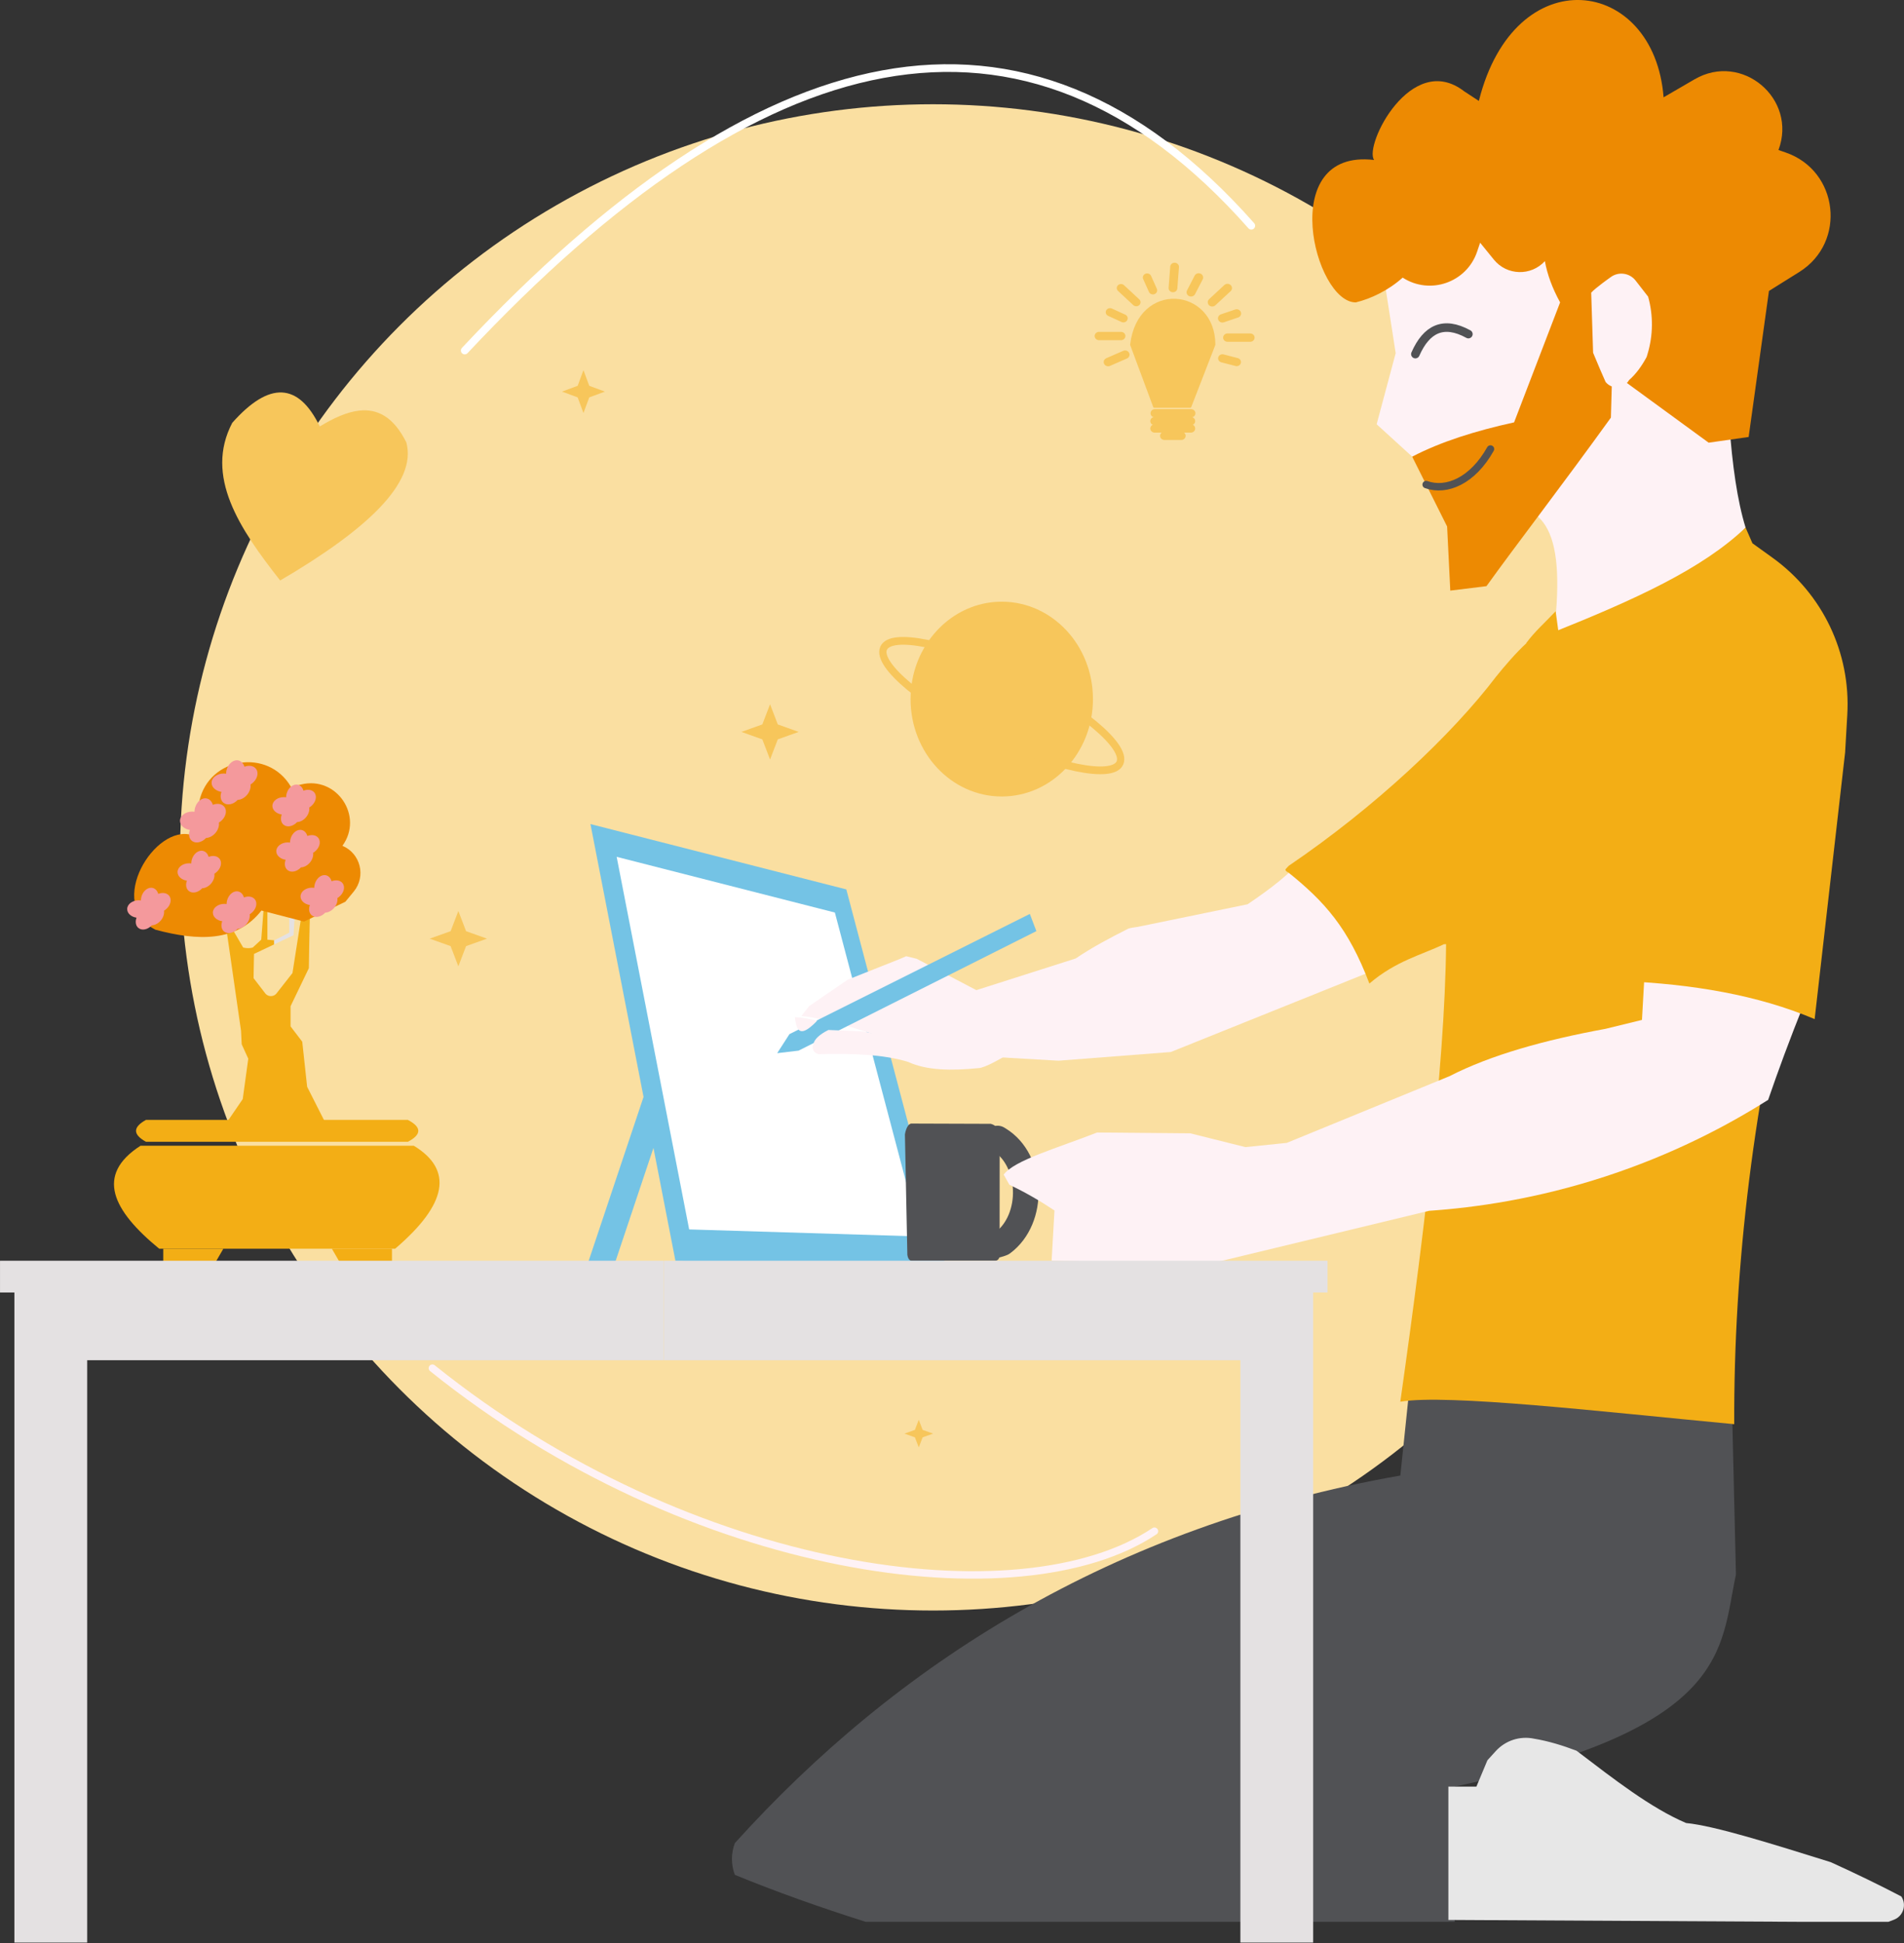 <?xml version="1.0" encoding="UTF-8" standalone="no"?>
<!DOCTYPE svg PUBLIC "-//W3C//DTD SVG 1.1//EN" "http://www.w3.org/Graphics/SVG/1.1/DTD/svg11.dtd">
<svg width="100%" height="100%" viewBox="0 0 931 950" version="1.1" xmlns="http://www.w3.org/2000/svg" xmlns:xlink="http://www.w3.org/1999/xlink" xml:space="preserve" xmlns:serif="http://www.serif.com/" style="fill-rule:evenodd;clip-rule:evenodd;stroke-linecap:round;stroke-linejoin:round;stroke-miterlimit:1.5;">
    <rect x="0" y="0" width="931" height="950" fill="#333333" stroke="none"/>
    <g transform="matrix(1,0,0,1,-1040.76,-1013.63)">
        <g transform="matrix(0.804,0,0,0.804,321.535,246.934)">
            <circle cx="1462" cy="1475" r="458" style="fill:rgb(250,223,161);"/>
            <clipPath id="_clip1">
                <circle cx="1462" cy="1475" r="458"/>
            </clipPath>
            <g clip-path="url(#_clip1)">
                <g transform="matrix(1.244,-2.07153e-16,2.07153e-16,1.244,-399.96,-307.164)">
                    <path d="M1252,1682.3C1378.39,1783.87 1539.51,1805.75 1605,1762" style="fill:none;stroke:rgb(254,242,245);stroke-width:3.64px;"/>
                </g>
                <g transform="matrix(1.311,0,0,1.4,-1123.04,-465.737)">
                    <g transform="matrix(0,-1.506,-1.506,0,2003.69,1275.17)">
                        <path d="M-28.094,-28.094C-43.61,-28.094 -56.188,-15.516 -56.188,0C-56.188,15.516 -43.61,28.094 -28.094,28.094C-25.745,28.094 -23.463,27.806 -21.282,27.262C-9.058,24.218 0,13.167 0,0C0,-15.516 -12.578,-28.094 -28.094,-28.094" style="fill:rgb(247,198,91);fill-rule:nonzero;"/>
                    </g>
                    <g transform="matrix(0.622,-1.372,-1.372,-0.622,2048.99,1280.64)">
                        <ellipse cx="-36.397" cy="16.513" rx="9.578" ry="39.968" style="fill:none;stroke:rgb(247,198,91);stroke-width:2.23px;stroke-linecap:butt;stroke-linejoin:miter;stroke-miterlimit:10;"/>
                    </g>
                </g>
                <g id="lampada" transform="matrix(1.029,0,0,0.976,-367.738,101.011)">
                    <g transform="matrix(-2.068,1.865,1.865,2.068,1937.81,1071.19)">
                        <path d="M15.458,-5.652C4.79,-15.12 -6.068,-3.199 2.364,6.154L15.458,13.047L21.124,7.94L15.458,-5.652Z" style="fill:rgb(247,198,91);fill-rule:nonzero;stroke:rgb(247,198,91);stroke-width:0.46px;stroke-linecap:butt;stroke-miterlimit:2;"/>
                    </g>
                    <g transform="matrix(2.785,0,0,2.785,1909.33,1131.06)">
                        <path d="M0,0L7.663,0" style="fill:none;fill-rule:nonzero;stroke:rgb(247,198,91);stroke-width:1.86px;stroke-linecap:butt;stroke-linejoin:miter;stroke-miterlimit:10;"/>
                    </g>
                    <g transform="matrix(2.785,0,0,2.785,1909.18,1135.95)">
                        <path d="M0,0L7.664,0" style="fill:none;fill-rule:nonzero;stroke:rgb(247,198,91);stroke-width:1.86px;stroke-linecap:butt;stroke-linejoin:miter;stroke-miterlimit:10;"/>
                    </g>
                    <g transform="matrix(2.785,0,0,2.785,1909.18,1140.53)">
                        <path d="M0,0L7.664,0" style="fill:none;fill-rule:nonzero;stroke:rgb(247,198,91);stroke-width:1.86px;stroke-linecap:butt;stroke-linejoin:miter;stroke-miterlimit:10;"/>
                    </g>
                    <g transform="matrix(2.785,0,0,2.785,1914.96,1145.11)">
                        <path d="M0,0L3.562,0" style="fill:none;fill-rule:nonzero;stroke:rgb(247,198,91);stroke-width:1.86px;stroke-linecap:butt;stroke-linejoin:miter;stroke-miterlimit:10;"/>
                    </g>
                    <g transform="matrix(2.53,-1.164,-1.164,-2.53,1883.09,1101.03)">
                        <path d="M-0.181,0.828L3.779,0.827" style="fill:none;fill-rule:nonzero;stroke:rgb(247,198,91);stroke-width:1.89px;stroke-linecap:butt;stroke-linejoin:miter;stroke-miterlimit:10;"/>
                    </g>
                    <g transform="matrix(2.785,0,0,2.785,1876.28,1082.92)">
                        <path d="M0,0L4.669,0" style="fill:none;fill-rule:nonzero;stroke:rgb(247,198,91);stroke-width:1.86px;stroke-linecap:butt;stroke-linejoin:miter;stroke-miterlimit:10;"/>
                    </g>
                    <g transform="matrix(2.509,1.209,1.209,-2.509,1884,1066.56)">
                        <path d="M-0.156,-0.684L2.994,-0.684" style="fill:none;fill-rule:nonzero;stroke:rgb(247,198,91);stroke-width:1.82px;stroke-linecap:butt;stroke-linejoin:miter;stroke-miterlimit:10;"/>
                    </g>
                    <g transform="matrix(1.991,1.947,1.947,-1.991,1893.65,1051.16)">
                        <path d="M-0.645,-1.583L3.883,-1.583" style="fill:none;fill-rule:nonzero;stroke:rgb(247,198,91);stroke-width:1.81px;stroke-linecap:butt;stroke-linejoin:miter;stroke-miterlimit:10;"/>
                    </g>
                    <g transform="matrix(1.089,2.563,2.563,-1.089,1909.44,1047.32)">
                        <path d="M-0.952,-1.439L2.175,-1.439" style="fill:none;fill-rule:nonzero;stroke:rgb(247,198,91);stroke-width:1.82px;stroke-linecap:butt;stroke-linejoin:miter;stroke-miterlimit:10;"/>
                    </g>
                    <g transform="matrix(-0.2,2.778,2.778,0.2,1927.03,1047.4)">
                        <path d="M-2.552,-2.375L2.21,-2.375" style="fill:none;fill-rule:nonzero;stroke:rgb(247,198,91);stroke-width:1.86px;stroke-linecap:butt;stroke-linejoin:miter;stroke-miterlimit:10;"/>
                    </g>
                    <g transform="matrix(-1.224,2.502,2.502,1.224,1936.07,1055.11)">
                        <path d="M-2.652,-1.655L1.033,-1.655" style="fill:none;fill-rule:nonzero;stroke:rgb(247,198,91);stroke-width:1.9px;stroke-linecap:butt;stroke-linejoin:miter;stroke-miterlimit:10;"/>
                    </g>
                    <g transform="matrix(-1.991,1.947,1.947,1.991,1947.56,1063.77)">
                        <path d="M-3.883,-1.583L0.645,-1.583" style="fill:none;fill-rule:nonzero;stroke:rgb(247,198,91);stroke-width:1.91px;stroke-linecap:butt;stroke-linejoin:miter;stroke-miterlimit:10;"/>
                    </g>
                    <g transform="matrix(-2.623,0.936,0.936,2.623,1949.96,1073.22)">
                        <path d="M-3.115,-0.54L0.093,-0.54" style="fill:none;fill-rule:nonzero;stroke:rgb(247,198,91);stroke-width:1.89px;stroke-linecap:butt;stroke-linejoin:miter;stroke-miterlimit:10;"/>
                    </g>
                    <g transform="matrix(-2.785,0,0,2.785,1952.21,1083.92)">
                        <path d="M-4.821,0L0,0" style="fill:none;fill-rule:nonzero;stroke:rgb(247,198,91);stroke-width:1.86px;stroke-linecap:butt;stroke-linejoin:miter;stroke-miterlimit:10;"/>
                    </g>
                    <g transform="matrix(-2.686,-0.736,-0.736,2.686,1949.66,1095.77)">
                        <path d="M-3.078,0.414L0.056,0.414" style="fill:none;fill-rule:nonzero;stroke:rgb(247,198,91);stroke-width:1.83px;stroke-linecap:butt;stroke-linejoin:miter;stroke-miterlimit:10;"/>
                    </g>
                </g>
            </g>
        </g>
        <g transform="matrix(-0.204,1.819,1.819,0.204,1225.12,1213.6)">
            <path d="M7.995,-38.031C-4.267,-29.407 -4.655,-21.634 6.339,-14.678C3.709,-11.274 1.687,-7.915 0.956,-4.653C-0.105,0.077 1.547,4.604 7.995,8.771C18.386,12.87 32.341,0.894 48.408,-20.61C35.798,-33.032 22.976,-43.824 7.995,-38.031" style="fill:rgb(247,198,91);fill-rule:nonzero;"/>
        </g>
        <g transform="matrix(0.583,0,0,0.583,548.333,497.917)">
            <path d="M1334,1195L1338.86,1208.14L1352,1213L1338.86,1217.86L1334,1231L1329.14,1217.86L1316,1213L1329.14,1208.14L1334,1195Z" style="fill:rgb(247,198,91);"/>
        </g>
        <g transform="matrix(0.778,0,0,0.751,379.444,460.516)">
            <path d="M1334,1195L1338.86,1208.14L1352,1213L1338.86,1217.86L1334,1231L1329.14,1217.86L1316,1213L1329.14,1208.14L1334,1195Z" style="fill:rgb(247,198,91);"/>
        </g>
        <g transform="matrix(0.778,0,0,0.751,227.025,561.605)">
            <path d="M1334,1195L1338.86,1208.14L1352,1213L1338.86,1217.86L1334,1231L1329.14,1217.86L1316,1213L1329.14,1208.14L1334,1195Z" style="fill:rgb(247,198,91);"/>
        </g>
        <g transform="matrix(0.389,0,0,0.375,971.083,1259.69)">
            <path d="M1334,1195L1338.86,1208.14L1352,1213L1338.86,1217.86L1334,1231L1329.14,1217.86L1316,1213L1329.14,1208.14L1334,1195Z" style="fill:rgb(247,198,91);"/>
        </g>
        <g id="cores">
        </g>
        <g transform="matrix(2.785,0,0,2.785,1730.04,1953.27)">
            <path d="M0,-94.068L-1.635,-78.353C-52.433,-69.417 -90.243,-45.084 -118.476,-13.821C-119.158,-12.026 -119.158,-10.043 -118.476,-8.248C-111.277,-5.293 -103.592,-2.558 -95.516,0L7.913,0L7.913,-23.74C56.517,-34.065 54.485,-47.967 57.288,-60.966L56.507,-94.068L0,-94.068Z" style="fill:rgb(81,82,85);fill-rule:nonzero;"/>
        </g>
        <g transform="matrix(2.785,0,0,2.785,1748.97,1863.21)">
            <path d="M0,32.005L0,8.6L4.922,8.6L6.857,3.974L8.313,2.372C10.016,0.498 12.573,-0.334 15.042,0.185C17.56,0.606 20.044,1.362 22.507,2.302C29.115,7.332 35.529,12.345 41.733,14.99C46.787,15.474 57.052,18.717 67.135,21.863C71.508,23.849 75.646,25.854 79.522,27.881C80.501,29.342 79.871,31.34 78.236,31.965L77.254,32.339L62.213,32.339L0,32.005Z" style="fill:rgb(231,231,231);fill-rule:nonzero;"/>
        </g>
        <g transform="matrix(2.785,0,0,2.785,1120.6,1630.36)">
            <path d="M0,-2.226L0,0L9.259,0L10.549,-2.226" style="fill:rgb(243,174,21);fill-rule:nonzero;"/>
        </g>
        <g transform="matrix(2.785,0,0,2.785,1232.41,1630.36)">
            <path d="M0,-2.226L0,0L-9.259,0L-10.549,-2.226" style="fill:rgb(243,174,21);fill-rule:nonzero;"/>
        </g>
        <g transform="matrix(2.785,0,0,2.785,1118.61,1573.82)">
            <path d="M0,18.08L41.42,18.08C50.575,10.266 51.67,4.24 44.704,0L-3.284,0C-11.279,5.144 -8.185,11.365 0,18.08" style="fill:rgb(243,174,21);fill-rule:nonzero;"/>
        </g>
        <g transform="matrix(2.785,0,0,2.785,1240.19,1571.89)">
            <path d="M0,-3.845L-45.979,-3.845C-48.307,-2.563 -48.307,-1.281 -45.979,0L0,0C2.445,-1.281 2.445,-2.563 0,-3.845" style="fill:rgb(243,174,21);fill-rule:nonzero;"/>
        </g>
        <path d="M1199.67,1562.23L1151.77,1562.23L1159.45,1551.01L1162.16,1531.26L1158.94,1524.2L1158.62,1517.65L1151.77,1470.05L1154.88,1468.7L1159.66,1476.91C1161.4,1477.33 1162.96,1477.33 1164.34,1476.91L1168.5,1473.07L1169.64,1458.31L1171.51,1458.31L1171.51,1473.07L1174.79,1473.37L1174.79,1475.38L1164.96,1480.03L1164.75,1491.88L1170.57,1499.46C1171.65,1500.7 1173.4,1500.99 1174.79,1500.29C1175.1,1500.14 1175.39,1499.93 1175.65,1499.68L1175.87,1499.46L1183.77,1489.38L1189.07,1455.51L1192.4,1455.51L1191.98,1474.73L1191.78,1487L1182.84,1505.6L1182.84,1515.47L1188.55,1522.95L1190.94,1544.98L1199.67,1562.23Z" style="fill:rgb(243,174,21);"/>
        <path d="M1174.79,1473.37L1174.94,1473.38L1182.21,1469.64L1182.21,1462.57L1184.81,1462.26L1184.29,1470.89L1174.79,1475.38L1174.79,1473.37Z" style="fill:rgb(228,225,226);"/>
        <g transform="matrix(2.785,0,0,2.785,1168.6,1394.65)">
            <path d="M0,23.04C-4.342,28.584 -11.091,28.416 -18.614,26.409C-27.454,21.871 -18.653,7.797 -12.219,9.793L-10.92,3.88C-9.209,-3.909 1.174,-5.544 5.196,1.342L6.967,0.908C13.217,-0.623 17.987,6.462 14.218,11.677C17.404,13.014 18.4,17.046 16.202,19.713L14.732,21.498L7.48,24.981L0,23.04Z" style="fill:rgb(237,138,2);fill-rule:nonzero;"/>
        </g>
        <g transform="matrix(2.785,0,0,2.785,1148.15,1446.19)">
            <path d="M0,-4.534C-0.398,-5.064 -1.178,-5.179 -1.927,-4.888C-2.082,-5.402 -2.416,-5.799 -2.882,-5.924C-3.705,-6.143 -4.605,-5.444 -4.894,-4.362C-4.951,-4.149 -4.973,-3.938 -4.976,-3.732C-5.1,-3.75 -5.228,-3.761 -5.359,-3.761C-6.479,-3.761 -7.386,-3.071 -7.386,-2.22C-7.386,-1.47 -6.681,-0.847 -5.747,-0.709C-6.002,-0.017 -5.902,0.696 -5.424,1.092C-4.799,1.609 -3.766,1.391 -3.052,0.624C-2.507,0.6 -1.913,0.299 -1.47,-0.236C-1.031,-0.768 -0.846,-1.403 -0.92,-1.94C-0.845,-1.986 -0.768,-2.029 -0.695,-2.084C0.2,-2.757 0.511,-3.854 0,-4.534" style="fill:rgb(244,153,156);fill-rule:nonzero;"/>
        </g>
        <g transform="matrix(2.785,0,0,2.785,1150.5,1421.5)">
            <path d="M0,-4.788C-0.421,-5.348 -1.244,-5.469 -2.035,-5.162C-2.199,-5.705 -2.552,-6.124 -3.044,-6.256C-3.912,-6.487 -4.863,-5.749 -5.168,-4.607C-5.229,-4.381 -5.251,-4.158 -5.255,-3.941C-5.386,-3.96 -5.52,-3.972 -5.659,-3.972C-6.841,-3.972 -7.8,-3.244 -7.8,-2.345C-7.8,-1.553 -7.055,-0.894 -6.068,-0.749C-6.338,-0.018 -6.233,0.735 -5.728,1.153C-5.068,1.699 -3.977,1.469 -3.223,0.659C-2.648,0.634 -2.02,0.315 -1.552,-0.25C-1.088,-0.811 -0.893,-1.482 -0.972,-2.049C-0.892,-2.097 -0.811,-2.143 -0.734,-2.201C0.211,-2.911 0.54,-4.069 0,-4.788" style="fill:rgb(244,153,156);fill-rule:nonzero;"/>
        </g>
        <g transform="matrix(2.785,0,0,2.785,1165.95,1402.89)">
            <path d="M0,-4.788C-0.421,-5.348 -1.244,-5.469 -2.035,-5.162C-2.199,-5.705 -2.552,-6.124 -3.044,-6.256C-3.912,-6.487 -4.863,-5.749 -5.168,-4.607C-5.229,-4.381 -5.251,-4.158 -5.255,-3.941C-5.386,-3.96 -5.52,-3.972 -5.659,-3.972C-6.841,-3.972 -7.8,-3.243 -7.8,-2.345C-7.8,-1.553 -7.055,-0.894 -6.068,-0.749C-6.338,-0.018 -6.233,0.735 -5.728,1.153C-5.068,1.699 -3.977,1.469 -3.223,0.659C-2.648,0.634 -2.02,0.315 -1.552,-0.25C-1.088,-0.811 -0.893,-1.482 -0.972,-2.049C-0.892,-2.097 -0.811,-2.143 -0.734,-2.201C0.211,-2.911 0.54,-4.069 0,-4.788" style="fill:rgb(244,153,156);fill-rule:nonzero;"/>
        </g>
        <g transform="matrix(2.785,0,0,2.785,1194.53,1413.84)">
            <path d="M0,-4.534C-0.398,-5.064 -1.178,-5.179 -1.927,-4.888C-2.082,-5.402 -2.416,-5.799 -2.882,-5.924C-3.705,-6.143 -4.605,-5.444 -4.894,-4.362C-4.952,-4.149 -4.973,-3.938 -4.976,-3.732C-5.1,-3.75 -5.228,-3.761 -5.359,-3.761C-6.479,-3.761 -7.387,-3.071 -7.387,-2.22C-7.387,-1.47 -6.681,-0.847 -5.747,-0.709C-6.002,-0.017 -5.902,0.696 -5.424,1.092C-4.799,1.609 -3.766,1.391 -3.052,0.624C-2.508,0.6 -1.913,0.299 -1.47,-0.236C-1.031,-0.768 -0.846,-1.403 -0.92,-1.94C-0.845,-1.986 -0.768,-2.029 -0.695,-2.084C0.2,-2.757 0.511,-3.854 0,-4.534" style="fill:rgb(244,153,156);fill-rule:nonzero;"/>
        </g>
        <g transform="matrix(2.785,0,0,2.785,1196.43,1435.98)">
            <path d="M0,-4.534C-0.398,-5.064 -1.178,-5.179 -1.927,-4.888C-2.082,-5.402 -2.416,-5.799 -2.882,-5.924C-3.705,-6.143 -4.605,-5.444 -4.894,-4.362C-4.951,-4.149 -4.973,-3.938 -4.976,-3.732C-5.1,-3.75 -5.228,-3.761 -5.359,-3.761C-6.479,-3.761 -7.386,-3.071 -7.386,-2.22C-7.386,-1.47 -6.681,-0.847 -5.747,-0.709C-6.002,-0.017 -5.902,0.696 -5.424,1.092C-4.799,1.609 -3.766,1.391 -3.052,0.624C-2.507,0.6 -1.913,0.299 -1.47,-0.236C-1.031,-0.768 -0.846,-1.403 -0.92,-1.94C-0.845,-1.986 -0.768,-2.029 -0.695,-2.084C0.2,-2.757 0.511,-3.854 0,-4.534" style="fill:rgb(244,153,156);fill-rule:nonzero;"/>
        </g>
        <g transform="matrix(2.785,0,0,2.785,1208.29,1458.11)">
            <path d="M0,-4.534C-0.398,-5.064 -1.178,-5.179 -1.927,-4.888C-2.082,-5.402 -2.416,-5.799 -2.882,-5.924C-3.705,-6.143 -4.605,-5.444 -4.894,-4.362C-4.952,-4.148 -4.973,-3.938 -4.976,-3.732C-5.1,-3.75 -5.228,-3.761 -5.359,-3.761C-6.479,-3.761 -7.387,-3.071 -7.387,-2.22C-7.387,-1.47 -6.681,-0.847 -5.747,-0.709C-6.002,-0.017 -5.902,0.696 -5.424,1.092C-4.799,1.609 -3.766,1.391 -3.052,0.624C-2.508,0.6 -1.913,0.299 -1.47,-0.236C-1.031,-0.768 -0.846,-1.403 -0.92,-1.94C-0.845,-1.986 -0.768,-2.029 -0.695,-2.084C0.2,-2.757 0.511,-3.854 0,-4.534" style="fill:rgb(244,153,156);fill-rule:nonzero;"/>
        </g>
        <g transform="matrix(2.785,0,0,2.785,1165.42,1466.03)">
            <path d="M0,-4.534C-0.398,-5.064 -1.178,-5.179 -1.927,-4.888C-2.082,-5.402 -2.416,-5.799 -2.882,-5.924C-3.705,-6.143 -4.605,-5.444 -4.894,-4.362C-4.951,-4.149 -4.973,-3.938 -4.976,-3.732C-5.1,-3.75 -5.228,-3.761 -5.359,-3.761C-6.479,-3.761 -7.386,-3.071 -7.386,-2.22C-7.386,-1.47 -6.681,-0.847 -5.747,-0.709C-6.002,-0.017 -5.902,0.696 -5.424,1.092C-4.799,1.609 -3.766,1.391 -3.052,0.624C-2.507,0.6 -1.913,0.299 -1.47,-0.236C-1.031,-0.768 -0.846,-1.403 -0.92,-1.94C-0.845,-1.986 -0.768,-2.029 -0.695,-2.084C0.2,-2.757 0.511,-3.854 0,-4.534" style="fill:rgb(244,153,156);fill-rule:nonzero;"/>
        </g>
        <g transform="matrix(2.785,0,0,2.785,1123.52,1464.29)">
            <path d="M0,-4.534C-0.398,-5.064 -1.178,-5.179 -1.927,-4.888C-2.082,-5.402 -2.416,-5.799 -2.882,-5.924C-3.705,-6.143 -4.605,-5.444 -4.894,-4.362C-4.951,-4.148 -4.973,-3.938 -4.976,-3.732C-5.1,-3.75 -5.228,-3.761 -5.359,-3.761C-6.479,-3.761 -7.386,-3.071 -7.386,-2.22C-7.386,-1.47 -6.681,-0.847 -5.747,-0.709C-6.002,-0.017 -5.902,0.696 -5.424,1.092C-4.799,1.609 -3.766,1.391 -3.052,0.624C-2.507,0.6 -1.913,0.299 -1.47,-0.236C-1.031,-0.768 -0.846,-1.403 -0.92,-1.94C-0.845,-1.986 -0.768,-2.029 -0.695,-2.084C0.2,-2.757 0.511,-3.853 0,-4.534" style="fill:rgb(244,153,156);fill-rule:nonzero;"/>
        </g>
        <g transform="matrix(-0.884,2.641,2.641,0.884,1389.3,1617.08)">
            <path d="M-23.535,-16.937L12.189,-16.937" style="fill:none;fill-rule:nonzero;stroke:rgb(116,195,229);stroke-width:4.49px;stroke-linecap:butt;stroke-linejoin:miter;stroke-miterlimit:10;"/>
        </g>
        <g transform="matrix(-0.532,-2.734,-2.734,0.532,1528.11,1550.07)">
            <path d="M-17.456,60.847L60.677,60.847L40.841,18.945L-27.977,14.389L-17.456,60.847Z" style="fill:rgb(116,195,229);fill-rule:nonzero;"/>
        </g>
        <g transform="matrix(-0.532,-2.734,-2.734,0.532,1511.69,1546.43)">
            <path d="M-14.886,51.891L51.746,51.891L34.83,16.156L-23.859,12.271L-14.886,51.891Z" style="fill:white;fill-rule:nonzero;"/>
        </g>
        <g transform="matrix(2.785,0,0,2.785,1716.07,1204.54)">
            <path d="M0,-23.044L2.563,-6.549L-0.78,5.934L5.461,11.618L6.854,13.179L29.368,9.027L37.839,-36.223L0,-23.044Z" style="fill:rgb(254,242,245);fill-rule:nonzero;"/>
        </g>
        <g transform="matrix(2.785,0,0,2.785,1894.3,1206.73)">
            <path d="M0,23.29C-2.932,13.796 -3.465,-1.745 -3.59,-18.314C-11.841,-12.709 -24.6,-8.206 -24.478,0.078C-24.331,10.095 -37.955,12.709 -46.129,19.376C-35.603,18.212 -31.465,22.737 -33.612,41.604C-19.94,40.914 -9.592,34.694 0,23.29" style="fill:rgb(254,242,245);fill-rule:nonzero;"/>
        </g>
        <g transform="matrix(2.785,0,0,2.785,1712.66,1203.46)">
            <path d="M0,-40.078C-17.265,-42.117 -10.468,-15.005 -3.214,-15.075C-0.606,-15.703 2.471,-17.146 5.015,-19.422C9.818,-16.314 16.263,-18.565 18.086,-23.987L18.613,-25.552L21.029,-22.577C23.307,-19.772 27.546,-19.65 29.981,-22.32C30.395,-20.021 31.262,-17.612 32.656,-15.075L24.576,5.99C17.843,7.47 11.731,9.375 6.687,12.008L12.817,24.268L13.375,35.525L19.727,34.745C24.796,27.676 32.989,17.068 41.573,5.154L41.795,-2.815L58.737,9.556L65.758,8.553L69.325,-17.081L74.654,-20.414C82.989,-25.626 81.564,-38.173 72.272,-41.383L70.996,-41.824C74.354,-50.823 64.577,-59.07 56.273,-54.243L50.823,-51.075C49.189,-72.288 24.692,-75.603 18.39,-50.443L15.83,-52.118C6.521,-59.332 -1.831,-42.604 0,-40.078" style="fill:rgb(237,138,2);fill-rule:nonzero;"/>
        </g>
        <g transform="matrix(2.785,0,0,2.785,1818.81,1193.76)">
            <path d="M0,-13.301L0.334,-2.75C1.16,-0.759 1.932,1.071 2.526,2.377C3.621,3.741 5.742,3.587 6.628,2.08L6.65,2.043C7.861,0.991 8.865,-0.398 9.734,-2.007L9.889,-2.521C10.879,-5.801 10.916,-9.295 9.994,-12.595L7.798,-15.419C6.73,-16.791 4.76,-17.042 3.384,-15.995C3.366,-15.98 0.875,-14.24 0,-13.301" style="fill:rgb(254,242,245);fill-rule:nonzero;"/>
        </g>
        <g transform="matrix(2.606,-0.983,-0.983,-2.606,1736.58,1190.81)">
            <path d="M-0.746,1.833C2.63,5.278 5.951,5.637 9.2,1.833" style="fill:none;fill-rule:nonzero;stroke:rgb(81,82,85);stroke-width:1.5px;stroke-linecap:butt;stroke-linejoin:miter;stroke-miterlimit:10;"/>
        </g>
        <g transform="matrix(-2.437,1.347,1.347,2.437,1745.14,1260.44)">
            <path d="M-12.411,-4.329C-6.969,-0.958 -2.022,-1.466 0.493,-4.329" style="fill:none;fill-rule:nonzero;stroke:rgb(81,82,85);stroke-width:1.31px;stroke-linecap:butt;stroke-linejoin:miter;stroke-miterlimit:10;"/>
        </g>
        <g transform="matrix(2.785,0,0,2.785,1677.69,1532.24)">
            <path d="M0,-35.524C-2.123,-32.867 -5.649,-30.17 -9.662,-27.46L-28.913,-23.501C-29.269,-23.437 -30.381,-23.322 -30.693,-23.138C-33.854,-21.542 -36.933,-19.911 -39.846,-17.944C-39.877,-17.923 -57.281,-12.386 -57.281,-12.386L-67.743,-17.889L-69.595,-18.343L-70.866,-17.798L-79.874,-14.221L-86.631,-9.589L-87.993,-7.846C-83.183,-7.421 -74.036,-4.213 -74.036,-4.213L-53.577,-0.618L-42.861,0L-23.138,-1.526L13.004,-16.055L0,-35.524Z" style="fill:rgb(254,242,245);fill-rule:nonzero;"/>
        </g>
        <g transform="matrix(2.785,0,0,2.785,1544.32,1528.56)">
            <path d="M0,-24.446L1.147,-21.427L-40.607,-0.446L-44.359,0L-42.204,-3.344L0,-24.446Z" style="fill:rgb(116,195,229);fill-rule:nonzero;"/>
        </g>
        <g transform="matrix(2.785,0.027,0.027,-2.785,1749.02,1463.59)">
            <path d="M-0.423,-0.26L61.25,-0.26C53.865,-30.702 50.647,-60.206 51.024,-87.967C27.821,-86.005 0.522,-83.106 -7.637,-84.594C-3.314,-51.823 0.052,-20.735 -0.423,-0.26" style="fill:rgb(243,174,21);fill-rule:nonzero;"/>
        </g>
        <g transform="matrix(2.785,0,0,2.785,1801.43,1329.6)">
            <path d="M0,-6.147C-1.923,-4.098 -3.641,-2.623 -5.154,-0.574L0.836,0L0,-6.147Z" style="fill:rgb(243,174,21);fill-rule:nonzero;"/>
        </g>
        <g transform="matrix(2.785,0,0,2.785,1670.9,1373.29)">
            <path d="M0,22.862C-0.691,23.658 -0.824,23.433 -0.049,24.147L-0.281,23.853C6.37,29.161 10.473,33.814 14.167,43.53C18.811,39.539 23.398,38.487 27.253,36.62L85.878,35.951L86.472,-20.668L41.779,-16.265C39.892,-14.546 37.863,-12.153 36.429,-10.377C28.692,-0.196 15.256,12.497 0,22.862" style="fill:rgb(243,174,21);fill-rule:nonzero;"/>
        </g>
        <g transform="matrix(2.785,0,0,2.785,1517.18,1615.81)">
            <path d="M0,-13.225C0.513,-14.982 1.808,-16.081 4.087,-16.349C4.162,-16.303 4.237,-16.258 4.312,-16.212C10.315,-12.567 10.666,-2.23 4.931,2.015C2.208,3.124 0.718,2.185 -0.133,0.182L0,-13.225Z" style="fill:none;fill-rule:nonzero;stroke:rgb(81,82,85);stroke-width:4.49px;stroke-linecap:butt;stroke-linejoin:miter;stroke-miterlimit:10;"/>
        </g>
        <g transform="matrix(2.785,0,0,2.785,1486.17,1630.04)">
            <path d="M0,-24.077L0.023,-24.083L14.01,-24.036L14.093,-24.014C14.901,-23.792 15.492,-23.099 15.585,-22.266L15.57,-1.406C15.633,-0.756 15.53,-0.025 14.776,0.006L0.12,0.006C-0.374,-0.005 -0.577,-0.666 -0.625,-1.035L-1.053,-22.155C-1.053,-22.155 -0.831,-23.849 0,-24.077" style="fill:rgb(81,82,85);fill-rule:nonzero;"/>
        </g>
        <g transform="matrix(2.785,0,0,2.785,1844.88,1631.57)">
            <path d="M0,-50.775L-0.446,-42.825L-6.836,-41.264C-17.527,-39.299 -26.968,-36.681 -34.254,-32.942L-62.805,-21.24L-70.064,-20.495L-79.727,-22.911L-96.111,-23.06C-103.356,-20.235 -110.642,-18.19 -112.513,-15.667L-111.51,-13.884C-108.758,-12.579 -106.125,-11.066 -103.597,-9.37L-104.098,-0.546L-76.416,0L-37.82,-9.314C-29.651,-9.876 -18.907,-11.404 -6.85,-15.348C5.211,-19.294 14.783,-24.414 21.706,-28.791C22.599,-31.389 23.543,-34.032 24.539,-36.715C25.651,-39.71 26.78,-42.622 27.919,-45.453C18.613,-47.227 9.306,-49.001 0,-50.775" style="fill:rgb(254,242,245);fill-rule:nonzero;"/>
        </g>
        <g transform="matrix(2.785,0,0,2.785,1894.3,1511.9)">
            <path d="M0,-86.29L1.202,-83.535L4.732,-80.995C13.531,-74.665 18.482,-64.276 17.858,-53.455L17.475,-46.811L12.125,0C2.099,-4.249 -9.4,-6.163 -21.777,-6.687C-23.364,-21.107 -22.275,-35.448 -18.414,-49.708L-38.503,-66.036C-36.983,-66.634 -35.49,-67.224 -34.026,-67.81C-19.382,-73.667 -7.623,-79.019 0,-86.29" style="fill:rgb(243,174,21);fill-rule:nonzero;"/>
        </g>
        <g transform="matrix(2.785,0,0,2.785,1462.45,1536.49)">
            <path d="M0,-6.677L-5.966,-6.922C-7.625,-6.092 -8.422,-5.266 -8.609,-4.443C-8.94,-3.77 -8.597,-2.96 -7.883,-2.729L-7.71,-2.672C-1.769,-2.829 3.77,-2.631 8.036,-1.31C11.339,0.207 15.67,0.245 20.35,-0.221C21.536,-0.237 24.672,-2.128 24.672,-2.128L0,-6.677Z" style="fill:rgb(254,242,245);fill-rule:nonzero;"/>
        </g>
        <g transform="matrix(2.785,0,0,2.785,1429.43,1519.81)">
            <path d="M0,-3.175C0.302,-0.03 1.422,0 3.892,-2.525C2.673,-2.868 1.394,-3.114 0,-3.175" style="fill:rgb(254,242,245);fill-rule:nonzero;"/>
        </g>
        <path d="M1365.36,1630.05L1689.89,1630.05L1689.89,1645.57L1682.86,1645.57L1682.86,1963.41L1647.27,1963.41L1647.27,1678.68L1365.36,1678.68L1365.36,1630.05Z" style="fill:rgb(228,225,226);"/>
        <g transform="matrix(-1,0,0,1,2730.66,0)">
            <path d="M1365.36,1630.05L1689.89,1630.05L1689.89,1645.57L1682.86,1645.57L1682.86,1963.41L1647.27,1963.41L1647.27,1678.68L1365.36,1678.68L1365.36,1630.05Z" style="fill:rgb(228,225,226);"/>
        </g>
        <path d="M1652.61,1124C1541.39,998.254 1411.65,1031.8 1268,1185.01" style="fill:none;stroke:white;stroke-width:3.76px;"/>
    </g>
</svg>
